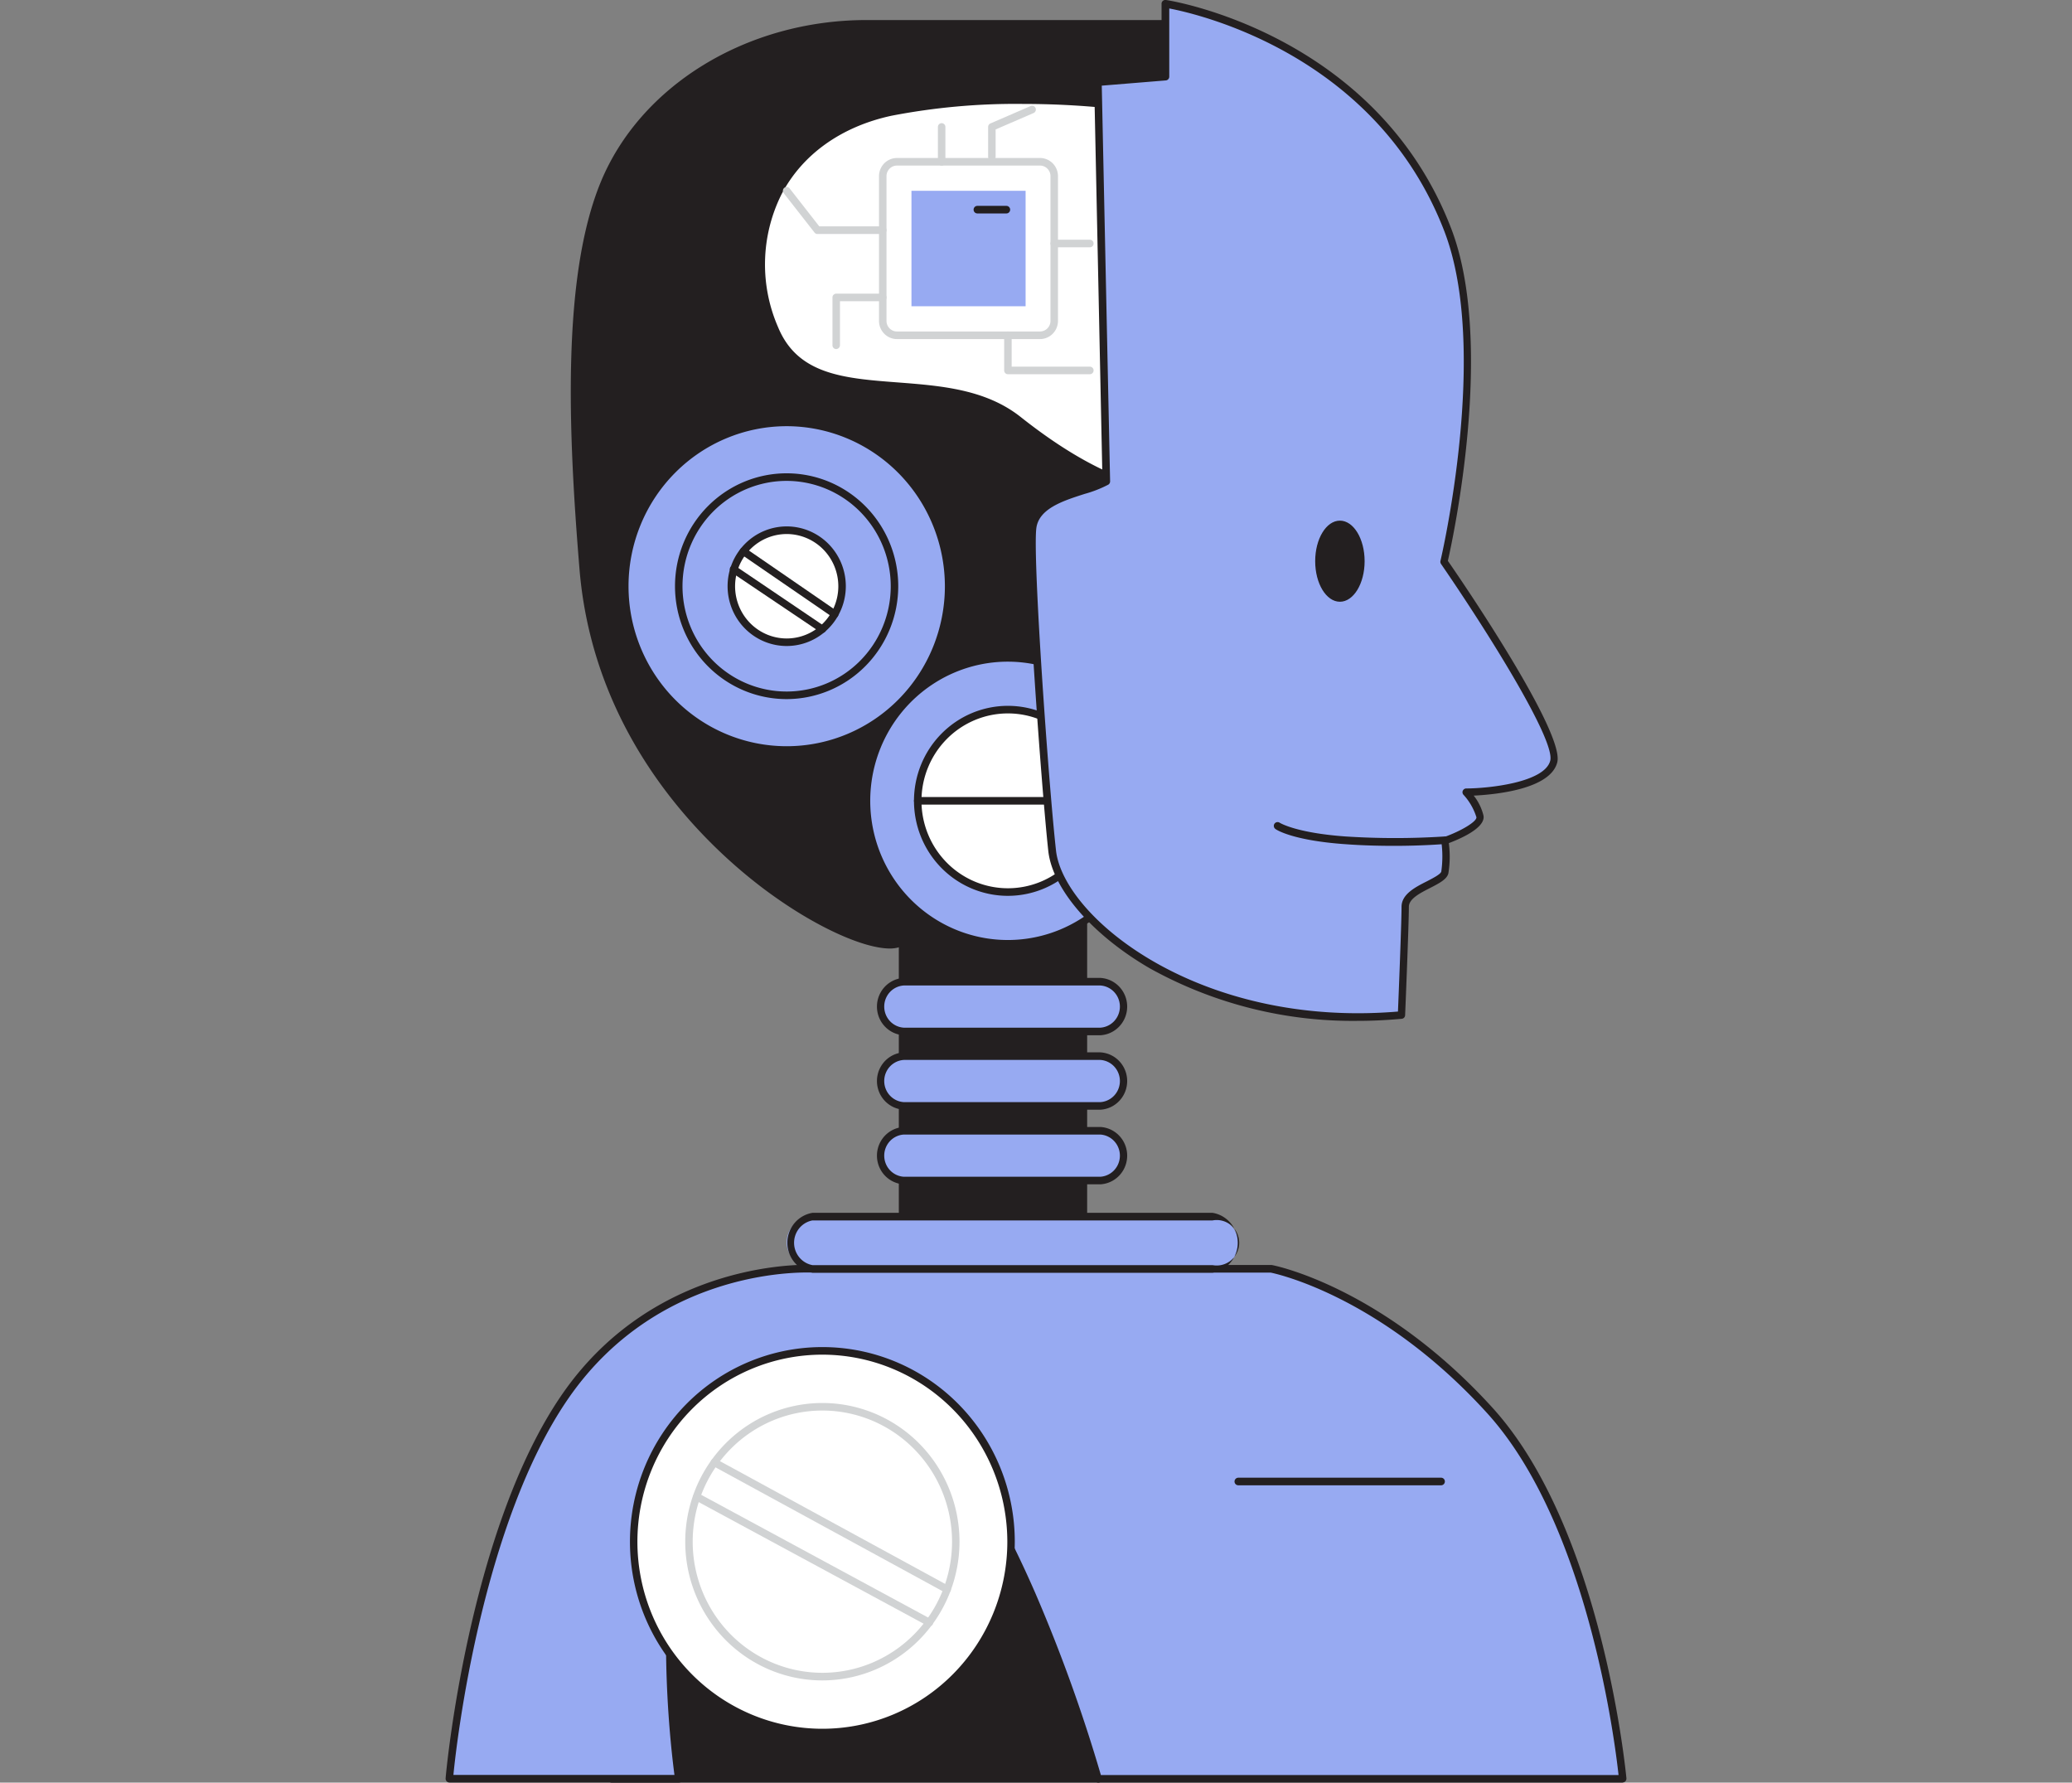 <?xml version="1.0" encoding="UTF-8" standalone="no"?>
<!-- Created with Inkscape (http://www.inkscape.org/) -->

<svg
   width="186"
   height="160"
   viewBox="0 0 49.212 42.333"
   version="1.1"
   id="svg5"
   inkscape:version="1.2 (dc2aedaf03, 2022-05-15)"
   sodipodi:docname="bgnd-robot.svg"
   xmlns:inkscape="http://www.inkscape.org/namespaces/inkscape"
   xmlns:sodipodi="http://sodipodi.sourceforge.net/DTD/sodipodi-0.dtd"
   xmlns="http://www.w3.org/2000/svg"
   xmlns:svg="http://www.w3.org/2000/svg">
  <rect x="0" y="0" width="49.212" height="42.333" fill="#808080" stroke="none"/>
  <sodipodi:namedview
     id="namedview7"
     pagecolor="#505050"
     bordercolor="#eeeeee"
     borderopacity="1"
     inkscape:showpageshadow="0"
     inkscape:pageopacity="0"
     inkscape:pagecheckerboard="0"
     inkscape:deskcolor="#505050"
     inkscape:document-units="px"
     showgrid="false"
     inkscape:zoom="2.6860138"
     inkscape:cx="124.90628"
     inkscape:cy="83.581105"
     inkscape:window-width="1366"
     inkscape:window-height="699"
     inkscape:window-x="0"
     inkscape:window-y="0"
     inkscape:window-maximized="1"
     inkscape:current-layer="layer1" />
  <defs
     id="defs2" />
  <g
     inkscape:label="Layer 1"
     inkscape:groupmode="layer"
     id="layer1">
    <path
       d="M 26.081,42.243 H 14.528 c 0,0 -1.051,-8.332 1.87,-9.75 2.921,-1.418 8.564,-0.712 9.684,1.713 1.119,2.425 0,8.037 0,8.037 z"
       fill="#231f20"
       id="path2772"
       style="stroke-width:0.179" />
    <path
       d="M 26.081,42.333 H 14.528 a 0.089,0.09 0 0 1 -0.087,-0.079 28.334,28.653 0 0 1 -0.153,-4.356 c 0.137,-3.035 0.838,-4.881 2.08,-5.484 1.88,-0.912 5.028,-0.977 7.323,-0.151 1.245,0.452 2.11,1.11 2.48,1.907 1.124,2.422 0.053,7.861 0,8.096 a 0.089,0.09 0 0 1 -0.089,0.067 z M 14.608,42.153 h 11.4 c 0.125,-0.664 1.023,-5.687 0,-7.907 -0.356,-0.752 -1.172,-1.38 -2.379,-1.815 -2.256,-0.811 -5.337,-0.75 -7.186,0.144 -2.69,1.301 -1.932,8.728 -1.836,9.579 z"
       fill="#231f20"
       id="path2774"
       style="stroke-width:0.179" />
    <path
       d="m 27.711,30.133 h 2.491 c 0,0 2.562,0.47 5.191,3.364 2.629,2.895 3.154,8.746 3.154,8.746 H 26.094 c 0,0 -2.377,-8.508 -5.512,-9.455 -3.135,-0.946 -3.974,0.54 -4.458,3.399 -0.484,2.859 0,6.056 0,6.056 h -5.451 c 0,0 0.511,-5.851 2.766,-9.1 2.256,-3.249 5.859,-3.01 5.859,-3.01 z"
       fill="#68e1fd"
       id="path2776"
       style="stroke-width:0.179;fill:#97aaf2;fill-opacity:1" />
    <path
       d="M 38.54,42.333 H 26.086 a 0.089,0.09 0 0 1 -0.085,-0.067 c -0.023,-0.085 -2.388,-8.47 -5.439,-9.392 -1.272,-0.383 -2.206,-0.372 -2.857,0.036 -0.74,0.466 -1.172,1.42 -1.489,3.292 -0.477,2.817 0,5.993 0,6.025 a 0.089,0.09 0 0 1 -0.087,0.104 h -5.456 a 0.089,0.09 0 0 1 -0.066,-0.031 0.093,0.094 0 0 1 -0.023,-0.068 c 0,-0.059 0.534,-5.91 2.782,-9.142 2.249,-3.231 5.901,-3.059 5.939,-3.05 h 10.89 c 0.041,0 2.638,0.511 5.257,3.395 2.619,2.884 3.172,8.737 3.177,8.796 a 0.093,0.094 0 0 1 -0.023,0.068 0.089,0.09 0 0 1 -0.066,0.031 z M 26.149,42.153 h 12.293 c -0.085,-0.779 -0.729,-5.959 -3.122,-8.595 -2.576,-2.835 -5.117,-3.332 -5.142,-3.337 H 19.297 c -0.041,0 -3.585,-0.196 -5.786,2.972 -2.058,2.963 -2.669,8.179 -2.742,8.958 h 5.25 c -0.076,-0.574 -0.418,-3.418 0.016,-5.98 0.238,-1.411 0.594,-2.801 1.569,-3.418 0.697,-0.437 1.679,-0.457 3.003,-0.058 1.324,0.399 2.669,2.127 3.98,5.131 a 36.976,37.394 0 0 1 1.56,4.327 z"
       fill="#231f20"
       id="path2778"
       style="stroke-width:0.179" />
    <rect
       x="-25.732"
       y="-29.365"
       width="4.295"
       height="9.748"
       transform="scale(-1)"
       fill="#231f20"
       id="rect2780"
       style="stroke-width:0.179" />
    <path
       d="m 25.732,29.455 h -4.295 a 0.089,0.09 0 0 1 -0.089,-0.09 v -9.748 a 0.089,0.09 0 0 1 0.089,-0.09 h 4.295 a 0.089,0.09 0 0 1 0.089,0.09 v 9.748 a 0.089,0.09 0 0 1 -0.089,0.09 z m -4.206,-0.18 h 4.117 v -9.568 h -4.117 z"
       fill="#231f20"
       id="path2782"
       style="stroke-width:0.179" />
    <path
       d="m 27.695,0.562 h -7.116 c -2.669,0 -5.263,1.414 -6.241,3.818 -0.978,2.404 -0.712,6.49 -0.489,9.122 0.493,5.989 6.31,9.235 7.472,8.909 1.162,-0.326 6.992,-4.318 6.992,-4.318 z"
       fill="#231f20"
       id="path2784"
       style="stroke-width:0.179" />
    <path
       d="m 21.139,22.525 c -0.6,0 -1.663,-0.468 -2.718,-1.213 -1.283,-0.9 -4.302,-3.476 -4.658,-7.803 -0.269,-3.267 -0.42,-6.912 0.496,-9.163 0.943,-2.316 3.483,-3.87 6.323,-3.87 h 7.116 a 0.089,0.09 0 0 1 0.089,0.086 L 28.417,18.099 a 0.087,0.088 0 0 1 -0.039,0.077 C 28.14,18.34 22.53,22.176 21.359,22.494 a 0.797,0.806 0 0 1 -0.221,0.031 z M 20.582,0.656 c -2.766,0 -5.243,1.513 -6.159,3.764 -1.023,2.519 -0.658,6.948 -0.484,9.079 0.349,4.25 3.322,6.768 4.583,7.668 1.261,0.9 2.391,1.27 2.788,1.16 1.091,-0.304 6.405,-3.917 6.924,-4.273 L 27.609,0.656 Z"
       fill="#231f20"
       id="path2786"
       style="stroke-width:0.179" />
    <path
       d="M 24.176,9.972 C 22.35,8.533 19.269,9.927 18.392,7.8 17.515,5.674 18.481,3.236 21.153,2.66 c 2.672,-0.576 8.159,-0.399 10.342,1.639 2.183,2.038 0.98,5.097 -0.781,6.515 -1.761,1.418 -3.821,1.308 -6.538,-0.842 z"
       fill="#ffffff"
       id="path2788"
       style="stroke-width:0.179" />
    <path
       d="m 28.227,11.85 c -1.231,0 -2.578,-0.599 -4.104,-1.799 C 23.332,9.427 22.301,9.348 21.302,9.27 20.025,9.171 18.812,9.08 18.31,7.843 a 3.827,3.87 0 0 1 0.087,-3.294 C 18.915,3.549 19.888,2.849 21.135,2.581 23.654,2.041 29.291,2.128 31.554,4.243 A 3.58,3.62 0 0 1 32.758,7.102 C 32.708,8.471 31.927,9.961 30.769,10.893 a 3.998,4.043 0 0 1 -2.542,0.957 z M 24.291,2.468 a 15.667,15.843 0 0 0 -3.119,0.281 c -1.192,0.257 -2.124,0.923 -2.615,1.875 a 3.651,3.692 0 0 0 -0.078,3.143 c 0.466,1.133 1.566,1.218 2.847,1.315 1.025,0.079 2.083,0.162 2.914,0.819 v 0 c 2.571,2.037 4.613,2.303 6.428,0.844 1.119,-0.9 1.873,-2.339 1.921,-3.658 A 3.412,3.451 0 0 0 31.443,4.366 C 29.926,2.957 26.873,2.468 24.291,2.468 Z"
       fill="#231f20"
       id="path2790"
       style="stroke-width:0.179" />
    <ellipse
       cx="23.939"
       cy="19.018"
       fill="#68e1fd"
       id="circle2792"
       rx="3.355"
       ry="3.393"
       style="stroke-width:0.179;fill:#97aaf2;fill-opacity:1" />
    <path
       d="m 23.939,22.501 a 3.446,3.485 0 1 1 3.444,-3.483 3.45,3.489 0 0 1 -3.444,3.483 z m 0,-6.788 a 3.268,3.305 0 1 0 3.266,3.305 3.272,3.309 0 0 0 -3.266,-3.305 z"
       fill="#231f20"
       id="path2794"
       style="stroke-width:0.179" />
    <ellipse
       cx="23.939"
       cy="19.018"
       fill="#ffffff"
       id="circle2796"
       rx="2.142"
       ry="2.166"
       style="stroke-width:0.179" />
    <path
       d="m 23.939,21.274 a 2.231,2.256 0 1 1 2.231,-2.256 2.233,2.258 0 0 1 -2.231,2.256 z m 0,-4.332 a 2.053,2.076 0 1 0 2.053,2.076 2.053,2.076 0 0 0 -2.053,-2.076 z"
       fill="#231f20"
       id="path2798"
       style="stroke-width:0.179" />
    <line
       x1="26.081"
       y1="19.018"
       x2="21.797"
       y2="19.018"
       fill="#ffffff"
       id="line2800"
       style="stroke-width:0.179" />
    <path
       d="m 26.081,19.108 h -4.284 a 0.089,0.09 0 0 1 -0.089,-0.09 0.089,0.09 0 0 1 0.089,-0.09 h 4.284 a 0.089,0.09 0 0 1 0.089,0.09 0.089,0.09 0 0 1 -0.089,0.09 z"
       fill="#231f20"
       id="path2802"
       style="stroke-width:0.179" />
    <path
       d="m 34.299,13.34 c 0,0 1.197,-5.014 0.087,-7.887 C 32.589,0.8 27.682,0.089 27.682,0.089 V 1.818 l -1.601,0.133 0.199,9.483 c -0.439,0.264 -1.665,0.36 -1.754,1.106 -0.089,0.747 0.294,6.07 0.468,7.666 0.174,1.596 3.38,4.343 8.296,3.899 0,0 0.089,-2.148 0.089,-2.569 0,-0.421 0.875,-0.567 0.941,-0.815 a 2.683,2.713 0 0 0 0,-0.757 c 0,0 0.877,-0.311 0.833,-0.578 a 1.455,1.472 0 0 0 -0.329,-0.576 c 0,0 1.907,-0.022 2.082,-0.73 0.174,-0.709 -2.606,-4.741 -2.606,-4.741 z"
       fill="#68e1fd"
       id="path2804"
       style="stroke-width:0.179;fill:#97aaf2;fill-opacity:1" />
    <path
       d="m 32.256,24.243 a 10.011,10.124 0 0 1 -4.939,-1.243 c -1.37,-0.792 -2.313,-1.884 -2.418,-2.781 -0.16,-1.466 -0.557,-6.907 -0.466,-7.688 0.068,-0.588 0.735,-0.801 1.272,-0.972 a 3.469,3.508 0 0 0 0.479,-0.18 L 25.987,1.951 a 0.089,0.09 0 0 1 0.082,-0.092 L 27.588,1.734 V 0.089 a 0.085,0.086 0 0 1 0.03,-0.067 0.087,0.088 0 0 1 0.071,-0.022 c 0.05,0 4.981,0.77 6.775,5.417 1.055,2.733 0.034,7.422 -0.076,7.902 0.377,0.54 2.775,4.071 2.599,4.782 -0.16,0.644 -1.475,0.768 -1.985,0.793 a 1.21,1.223 0 0 1 0.233,0.477 c 0.048,0.29 -0.552,0.549 -0.824,0.651 a 2.416,2.443 0 0 1 -0.011,0.72 c -0.037,0.142 -0.219,0.234 -0.427,0.342 -0.24,0.122 -0.511,0.259 -0.511,0.45 0,0.417 -0.085,2.486 -0.089,2.575 a 0.087,0.088 0 0 1 -0.08,0.085 c -0.342,0.031 -0.681,0.049 -1.037,0.049 z m 1.028,-0.137 z M 26.168,2.034 26.366,11.431 a 0.089,0.09 0 0 1 -0.044,0.079 2.847,2.879 0 0 1 -0.56,0.219 c -0.512,0.164 -1.094,0.349 -1.149,0.822 -0.085,0.73 0.286,5.997 0.468,7.646 0.178,1.583 3.38,4.221 8.122,3.825 0.016,-0.39 0.085,-2.118 0.085,-2.486 0,-0.3 0.322,-0.466 0.608,-0.61 0.142,-0.074 0.318,-0.164 0.336,-0.228 a 2.517,2.546 0 0 0 0,-0.72 0.091,0.092 0 0 1 0.06,-0.097 c 0.422,-0.149 0.79,-0.376 0.774,-0.475 a 1.388,1.403 0 0 0 -0.306,-0.531 0.087,0.088 0 0 1 -0.018,-0.095 0.091,0.092 0 0 1 0.082,-0.056 c 0.511,0 1.866,-0.137 1.996,-0.662 0.121,-0.491 -1.486,-3.059 -2.594,-4.669 a 0.091,0.092 0 0 1 -0.014,-0.072 c 0.012,-0.05 1.178,-5.02 0.091,-7.834 C 32.689,1.305 28.479,0.336 27.771,0.201 V 1.82 a 0.089,0.09 0 0 1 -0.082,0.09 z"
       fill="#231f20"
       id="path2806"
       style="stroke-width:0.179" />
    <path
       d="m 33.112,20.087 c -0.356,0 -0.754,-0.009 -1.167,-0.04 -1.245,-0.088 -1.635,-0.344 -1.651,-0.36 a 0.089,0.09 0 0 1 -0.025,-0.124 0.091,0.092 0 0 1 0.125,-0.025 c 0,0 0.377,0.241 1.564,0.326 a 18.485,18.693 0 0 0 2.356,0 0.091,0.092 0 0 1 0.096,0.083 0.089,0.09 0 0 1 -0.082,0.095 c 0,0 -0.514,0.045 -1.215,0.045 z"
       fill="#231f20"
       id="path2808"
       style="stroke-width:0.179" />
    <rect
       x="-26.718"
       y="-24.491"
       width="5.835"
       height="1.182"
       rx="0.584"
       transform="scale(-1)"
       fill="#68e1fd"
       id="rect2810"
       style="stroke-width:0.179;fill:#97aaf2;fill-opacity:1" />
    <path
       d="m 26.134,24.585 h -4.668 a 0.674,0.682 0 0 1 0,-1.362 h 4.668 a 0.674,0.682 0 0 1 0,1.362 z m -4.668,-1.182 a 0.496,0.502 0 0 0 0,1.002 h 4.668 a 0.496,0.502 0 0 0 0,-1.002 z"
       fill="#231f20"
       id="path2812"
       style="stroke-width:0.179" />
    <rect
       x="-26.718"
       y="-26.263"
       width="5.835"
       height="1.182"
       rx="0.584"
       transform="scale(-1)"
       fill="#68e1fd"
       id="rect2814"
       style="stroke-width:0.179;fill:#97aaf2;fill-opacity:1" />
    <path
       d="m 26.134,26.353 h -4.668 a 0.674,0.682 0 0 1 0,-1.362 h 4.668 a 0.674,0.682 0 0 1 0,1.362 z m -4.668,-1.182 a 0.496,0.502 0 0 0 0,1.002 h 4.668 a 0.496,0.502 0 0 0 0,-1.002 z"
       fill="#231f20"
       id="path2816"
       style="stroke-width:0.179" />
    <rect
       x="-26.718"
       y="-28.037"
       width="5.835"
       height="1.182"
       rx="0.584"
       transform="scale(-1)"
       fill="#68e1fd"
       id="rect2818"
       style="stroke-width:0.179;fill:#97aaf2;fill-opacity:1" />
    <path
       d="m 26.134,28.125 h -4.668 a 0.674,0.682 0 0 1 0,-1.362 h 4.668 a 0.674,0.682 0 0 1 0,1.362 z m -4.668,-1.182 a 0.496,0.502 0 0 0 0,1.002 h 4.668 a 0.496,0.502 0 0 0 0,-1.002 z"
       fill="#231f20"
       id="path2820"
       style="stroke-width:0.179" />
    <rect
       x="-24.359"
       y="-7.273"
       width="2.711"
       height="2.742"
       transform="scale(-1)"
       fill="#68e1fd"
       id="rect2822"
       style="stroke-width:0.179;fill:#97aaf2;fill-opacity:1" />
    <path
       d="M 24.701,8.052 H 21.304 A 0.427,0.432 0 0 1 20.877,7.62 V 4.184 a 0.427,0.432 0 0 1 0.427,-0.432 h 3.396 A 0.427,0.432 0 0 1 25.128,4.184 V 7.62 A 0.427,0.432 0 0 1 24.701,8.052 Z M 21.304,3.932 A 0.249,0.252 0 0 0 21.055,4.184 V 7.62 a 0.249,0.252 0 0 0 0.249,0.252 h 3.396 A 0.249,0.252 0 0 0 24.95,7.62 V 4.184 A 0.249,0.252 0 0 0 24.701,3.932 Z"
       fill="#d1d3d4"
       id="path2824"
       style="stroke-width:0.179" />
    <path
       d="M 23.904,5.069 H 23.213 a 0.089,0.09 0 0 1 0,-0.18 h 0.69 a 0.089,0.09 0 0 1 0,0.18 z"
       fill="#231f20"
       id="path2826"
       style="stroke-width:0.179" />
    <path
       d="M 25.885,8.887 H 23.939 A 0.089,0.09 0 0 1 23.85,8.797 V 7.962 a 0.089,0.09 0 0 1 0.089,-0.09 0.089,0.09 0 0 1 0.089,0.09 v 0.745 h 1.857 a 0.089,0.09 0 0 1 0,0.18 z"
       fill="#d1d3d4"
       id="path2828"
       style="stroke-width:0.179" />
    <path
       d="m 19.861,8.29 a 0.089,0.09 0 0 1 -0.089,-0.09 V 7.064 a 0.089,0.09 0 0 1 0.089,-0.09 h 1.105 a 0.089,0.09 0 0 1 0,0.18 h -1.016 v 1.045 a 0.091,0.092 0 0 1 -0.089,0.09 z"
       fill="#d1d3d4"
       id="path2830"
       style="stroke-width:0.179" />
    <path
       d="M 20.966,5.557 H 19.415 A 0.087,0.088 0 0 1 19.346,5.523 L 18.614,4.587 a 0.089,0.09 0 0 1 0.141,-0.112 l 0.703,0.9 h 1.509 a 0.089,0.09 0 0 1 0.089,0.09 0.091,0.092 0 0 1 -0.089,0.092 z"
       fill="#d1d3d4"
       id="path2832"
       style="stroke-width:0.179" />
    <path
       d="m 22.365,3.932 a 0.089,0.09 0 0 1 -0.089,-0.09 V 3.015 a 0.089,0.09 0 0 1 0.089,-0.09 0.089,0.09 0 0 1 0.089,0.09 v 0.828 a 0.089,0.09 0 0 1 -0.089,0.09 z"
       fill="#d1d3d4"
       id="path2834"
       style="stroke-width:0.179" />
    <path
       d="M 23.558,3.813 A 0.089,0.09 0 0 1 23.469,3.723 V 3.015 a 0.091,0.092 0 0 1 0.053,-0.083 l 0.957,-0.414 a 0.089,0.09 0 0 1 0.116,0.047 0.089,0.09 0 0 1 -0.046,0.119 l -0.902,0.39 v 0.649 a 0.089,0.09 0 0 1 -0.089,0.09 z"
       fill="#d1d3d4"
       id="path2836"
       style="stroke-width:0.179" />
    <path
       d="m 25.885,5.873 h -0.847 a 0.089,0.09 0 0 1 -0.089,-0.09 0.091,0.092 0 0 1 0.089,-0.09 h 0.847 a 0.089,0.09 0 0 1 0.089,0.09 0.089,0.09 0 0 1 -0.089,0.09 z"
       fill="#d1d3d4"
       id="path2838"
       style="stroke-width:0.179" />
    <ellipse
       cx="18.685"
       cy="13.921"
       fill="#68e1fd"
       id="circle2840"
       rx="3.846"
       ry="3.89"
       style="stroke-width:0.179;fill:#97aaf2;fill-opacity:1" />
    <path
       d="m 18.685,17.901 a 3.935,3.98 0 1 1 3.935,-3.98 3.941,3.985 0 0 1 -3.935,3.98 z m 0,-7.78 a 3.757,3.8 0 1 0 3.757,3.8 3.763,3.805 0 0 0 -3.757,-3.8 z"
       fill="#231f20"
       id="path2842"
       style="stroke-width:0.179" />
    <ellipse
       cx="18.685"
       cy="13.921"
       fill="#68e1fd"
       id="circle2844"
       rx="2.562"
       ry="2.591"
       style="stroke-width:0.179;fill:#97aaf2;fill-opacity:1" />
    <path
       d="m 18.685,16.602 a 2.651,2.681 0 1 1 2.649,-2.681 2.654,2.684 0 0 1 -2.649,2.681 z m 0,-5.182 a 2.473,2.501 0 1 0 2.471,2.501 2.476,2.504 0 0 0 -2.471,-2.501 z"
       fill="#231f20"
       id="path2846"
       style="stroke-width:0.179" />
    <ellipse
       cx="18.685"
       cy="13.921"
       fill="#ffffff"
       id="circle2848"
       rx="1.315"
       ry="1.33"
       style="stroke-width:0.179" />
    <path
       d="m 18.685,15.341 a 1.404,1.42 0 1 1 1.404,-1.42 1.405,1.421 0 0 1 -1.404,1.42 z m 0,-2.659 a 1.226,1.24 0 1 0 1.226,1.24 1.228,1.241 0 0 0 -1.226,-1.24 z"
       fill="#231f20"
       id="path2850"
       style="stroke-width:0.179" />
    <path
       d="m 19.826,14.671 a 0.093,0.094 0 0 1 -0.052,-0.016 l -2.167,-1.488 a 0.091,0.092 0 0 1 -0.023,-0.126 0.087,0.088 0 0 1 0.123,-0.023 l 2.169,1.492 a 0.091,0.092 0 0 1 0.023,0.126 0.089,0.09 0 0 1 -0.073,0.036 z"
       fill="#231f20"
       id="path2852"
       style="stroke-width:0.179" />
    <path
       d="m 19.532,15.028 a 0.087,0.088 0 0 1 -0.05,-0.016 l -2.101,-1.414 a 0.089,0.09 0 1 1 0.098,-0.149 l 2.101,1.421 a 0.087,0.088 0 0 1 0.025,0.124 0.085,0.086 0 0 1 -0.073,0.034 z"
       fill="#231f20"
       id="path2854"
       style="stroke-width:0.179" />
    <rect
       x="-29.415"
       y="-30.133"
       width="10.731"
       height="1.241"
       rx="0.614"
       transform="scale(-1)"
       fill="#68e1fd"
       id="rect2856"
       style="stroke-width:0.179;fill:#97aaf2;fill-opacity:1" />
    <path
       d="m 28.801,30.223 h -9.504 a 0.712,0.72 0 0 1 0,-1.421 h 9.504 a 0.712,0.72 0 0 1 0,1.421 z m -9.504,-1.241 a 0.534,0.54 0 0 0 0,1.062 h 9.504 a 0.534,0.54 0 1 0 0,-1.062 z"
       fill="#231f20"
       id="path2858"
       style="stroke-width:0.179" />
    <ellipse
       cx="19.532"
       cy="36.612"
       fill="#ffffff"
       id="circle2860"
       rx="4.482"
       ry="4.532"
       style="stroke-width:0.179" />
    <path
       d="m 19.532,41.234 a 4.57,4.622 0 1 1 4.57,-4.622 4.576,4.627 0 0 1 -4.57,4.622 z m 0,-9.064 a 4.393,4.442 0 1 0 4.393,4.442 4.398,4.448 0 0 0 -4.393,-4.442 z"
       fill="#231f20"
       id="path2862"
       style="stroke-width:0.179" />
    <path
       d="m 19.532,39.906 a 3.257,3.294 0 1 1 3.257,-3.294 3.261,3.298 0 0 1 -3.257,3.294 z m 0,-6.409 a 3.08,3.114 0 1 0 3.08,3.114 3.081,3.116 0 0 0 -3.08,-3.114 z"
       fill="#d1d3d4"
       id="path2864"
       style="stroke-width:0.179" />
    <path
       d="m 22.496,37.834 a 0.094,0.095 0 0 1 -0.043,-0.011 L 16.926,34.809 a 0.087,0.088 0 0 1 -0.037,-0.121 0.089,0.09 0 0 1 0.121,-0.038 l 5.529,3.014 a 0.089,0.09 0 0 1 0.036,0.122 0.087,0.088 0 0 1 -0.078,0.047 z"
       fill="#d1d3d4"
       id="path2866"
       style="stroke-width:0.179" />
    <path
       d="m 22.069,38.618 a 0.094,0.095 0 0 1 -0.043,-0.011 L 16.503,35.622 a 0.09,0.091 0 0 1 0.084,-0.16 l 5.529,2.99 a 0.089,0.09 0 0 1 0.037,0.122 0.087,0.088 0 0 1 -0.084,0.043 z"
       fill="#d1d3d4"
       id="path2868"
       style="stroke-width:0.179" />
    <path
       d="m 34.233,35.272 h -4.823 a 0.089,0.09 0 0 1 -0.089,-0.09 0.091,0.092 0 0 1 0.089,-0.09 h 4.818 a 0.089,0.09 0 0 1 0.089,0.09 0.089,0.09 0 0 1 -0.084,0.09 z"
       fill="#231f20"
       id="path2870"
       style="stroke-width:0.179" />
    <ellipse
       cx="31.824"
       cy="13.327"
       rx="0.587"
       ry="0.963"
       fill="#231f20"
       id="ellipse2872"
       style="stroke-width:0.179" />
  </g>
</svg>
